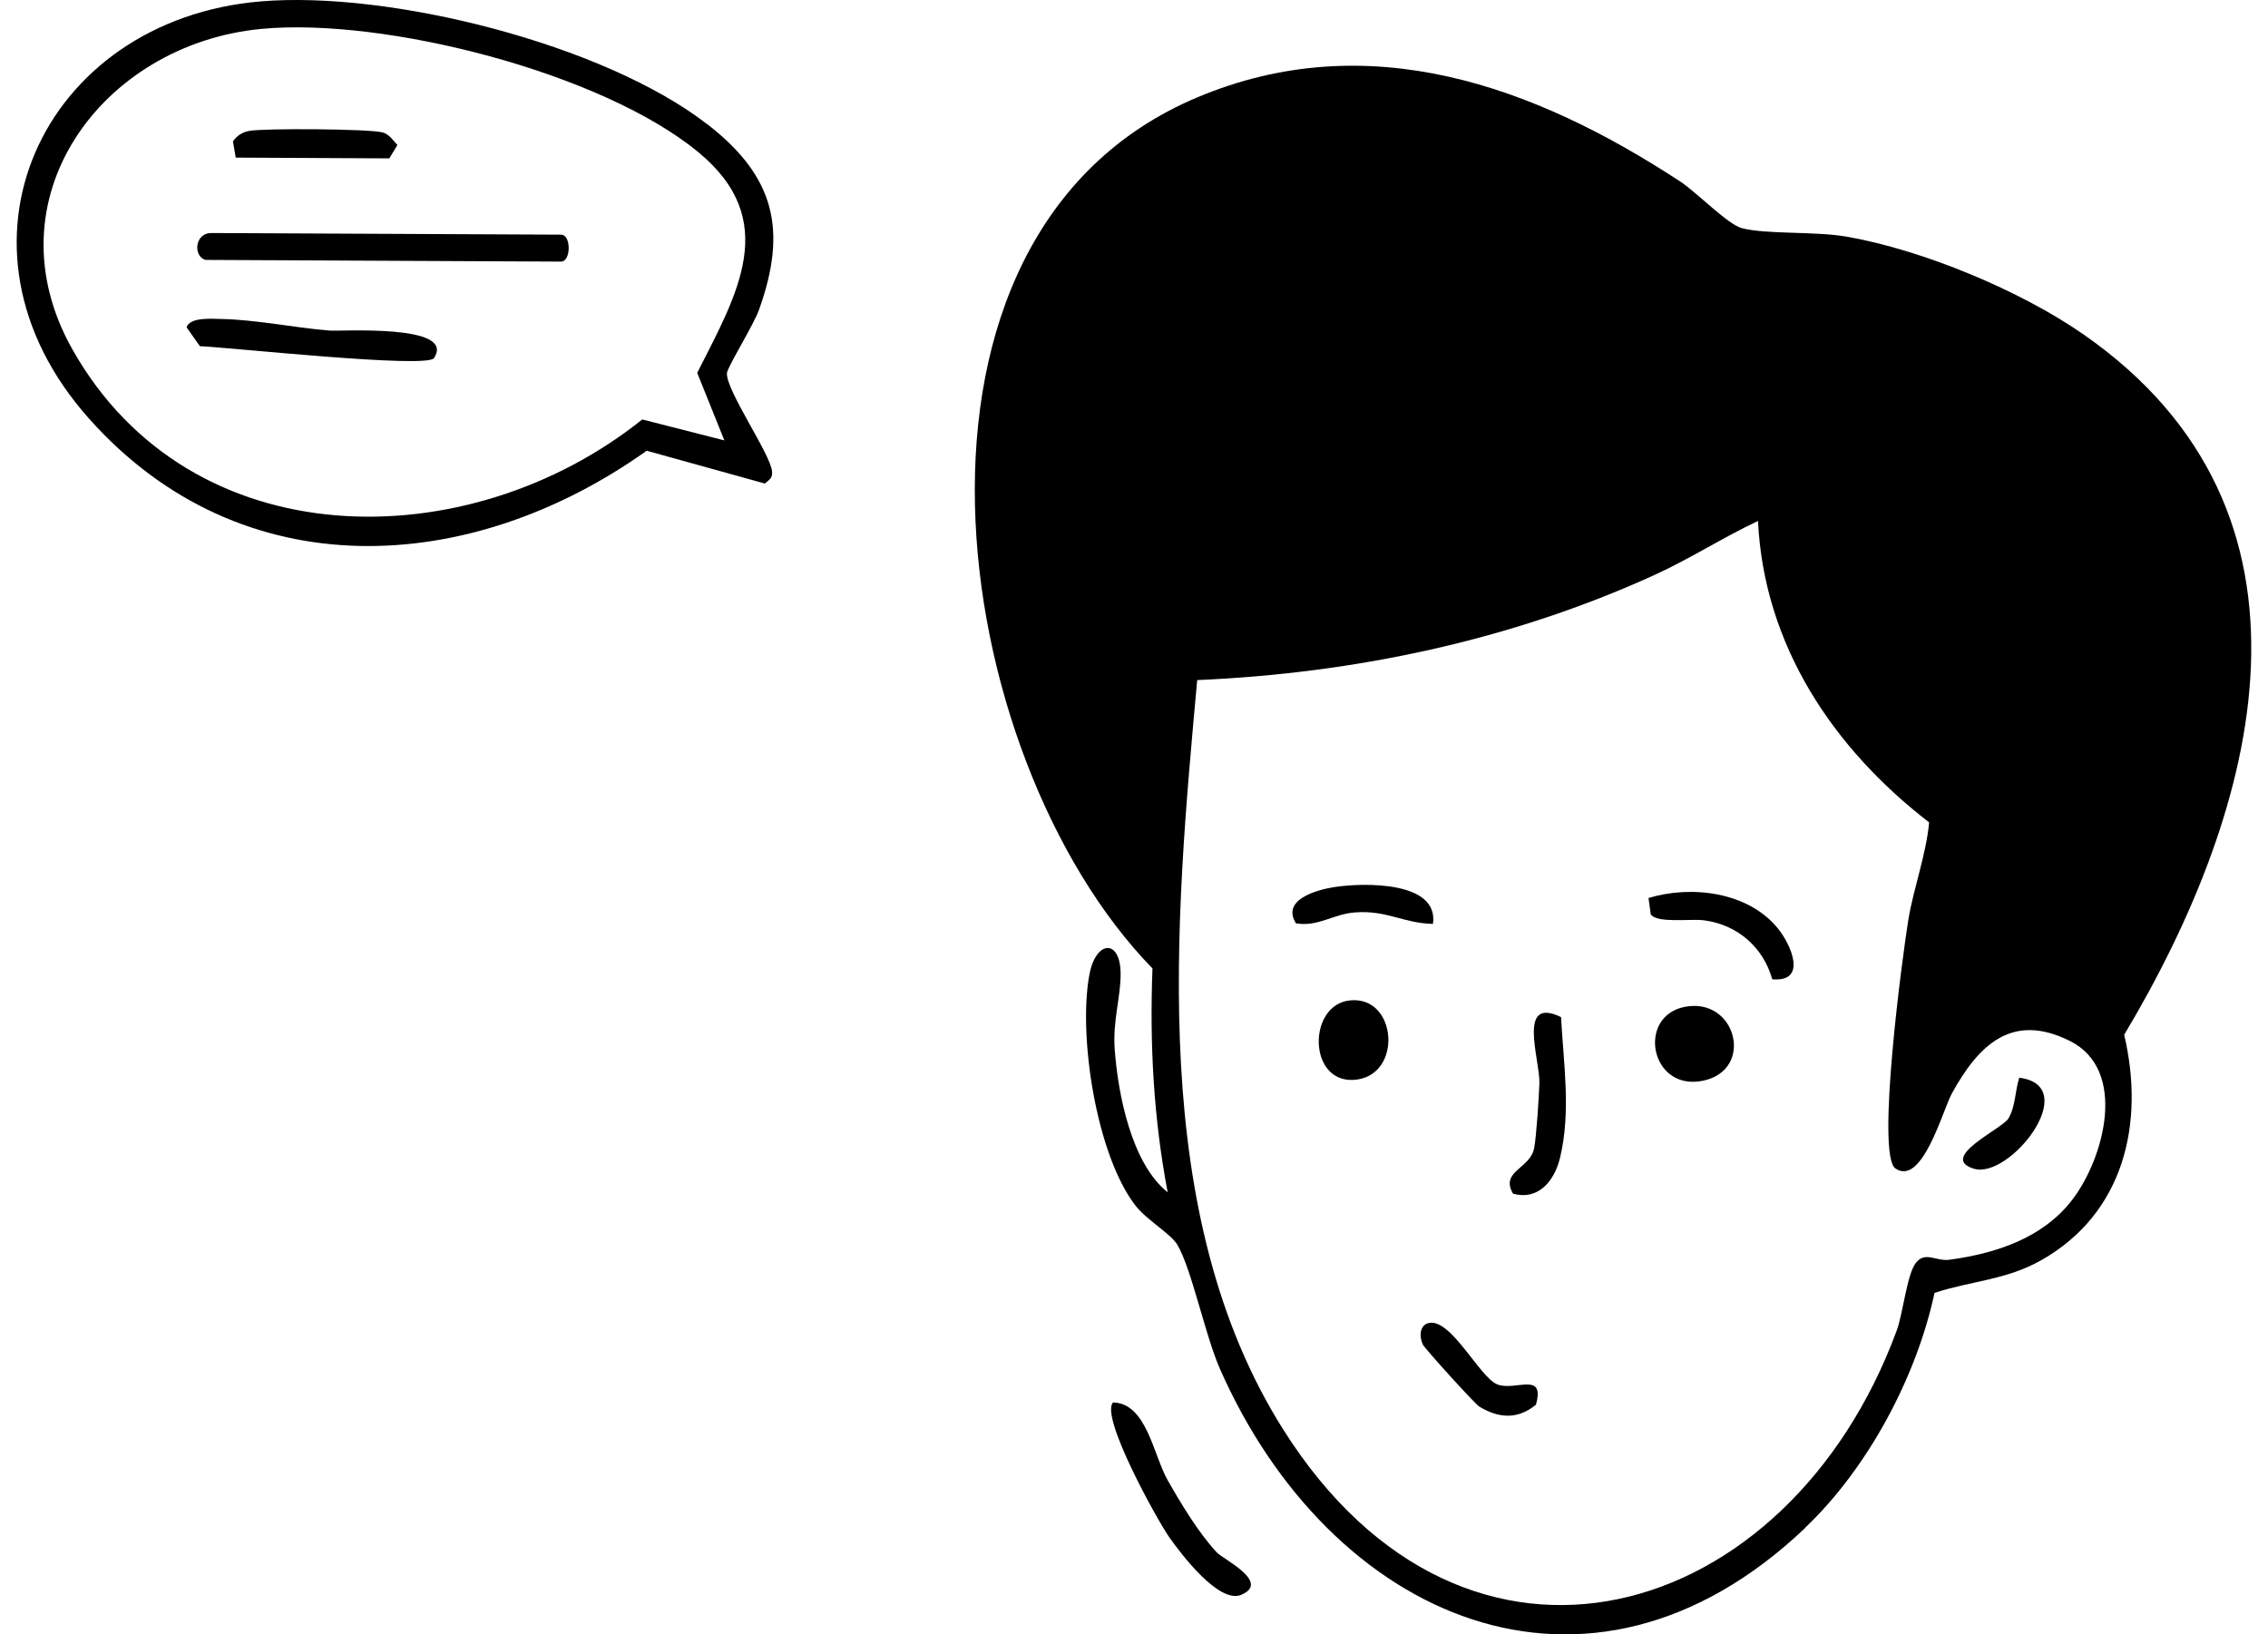 <svg width="68" height="49" viewBox="0 0 68 49" fill="none" xmlns="http://www.w3.org/2000/svg">
<g clip-path="url(#clip0_81_4946)">
<path d="M21.214 3.729C23.232 5.295 23.616 6.896 22.754 9.296C22.593 9.745 21.805 11.01 21.795 11.188C21.766 11.705 23.1 13.61 23.148 14.131C23.168 14.341 23.067 14.377 22.932 14.496L19.389 13.513C14.103 17.278 7.241 17.679 2.672 12.553C-1.933 7.397 1.257 0.595 7.816 0.042C11.688 -0.285 18.104 1.32 21.211 3.729H21.214ZM21.718 13.203L20.904 11.178C22.105 8.81 23.419 6.608 20.936 4.561C18.043 2.174 11.526 0.514 7.829 0.867C3.043 1.326 -0.367 5.971 2.168 10.47C5.717 16.767 14.035 16.754 19.257 12.575L21.718 13.203Z" fill="black"/>
<path d="M54.123 45.808C47.594 52.014 39.857 48.492 36.576 41.037C36.13 40.025 35.727 38.035 35.297 37.314C35.103 36.988 34.37 36.567 34.044 36.143C32.875 34.633 32.32 31.066 32.662 29.222C32.856 28.177 33.595 28.142 33.599 29.193C33.602 29.901 33.36 30.596 33.421 31.45C33.518 32.789 33.918 34.872 35.01 35.746C34.587 33.527 34.467 31.298 34.554 29.034C28.361 22.676 26.107 7.041 35.895 2.92C41.029 0.76 46.008 2.578 50.384 5.446C50.862 5.76 51.808 6.734 52.225 6.84C52.974 7.034 54.414 6.928 55.373 7.096C57.65 7.494 60.579 8.71 62.474 10.03C70.128 15.36 67.786 24.17 63.688 31.023C64.312 33.669 63.688 36.37 61.209 37.777C60.146 38.378 59.139 38.391 58.002 38.76C57.459 41.289 56 44.019 54.12 45.804L54.123 45.808ZM52.709 15.618C51.644 16.12 50.659 16.76 49.583 17.248C45.288 19.202 40.606 20.185 35.895 20.389C35.236 27.637 34.399 36.402 38.475 42.858C43.974 51.571 53.63 48.686 56.868 39.889C57.059 39.371 57.175 38.204 57.44 37.864C57.724 37.499 58.041 37.822 58.447 37.767C59.839 37.579 61.254 37.12 62.139 35.959C63.094 34.704 63.795 32.075 62.061 31.208C60.327 30.341 59.323 31.324 58.519 32.786C58.254 33.268 57.634 35.577 56.83 35.031C56.239 34.627 57.046 28.617 57.217 27.572C57.375 26.618 57.75 25.625 57.84 24.655C54.966 22.44 52.89 19.351 52.709 15.622V15.618Z" fill="black"/>
<path d="M36.471 46.532C36.674 46.749 38.111 47.434 37.214 47.813C36.555 48.091 35.422 46.606 35.057 46.086C34.692 45.565 32.977 42.47 33.371 42.046C34.375 42.065 34.579 43.614 35.005 44.368C35.396 45.06 35.938 45.959 36.474 46.532H36.471Z" fill="black"/>
<path d="M46.804 30.493C46.878 31.897 47.108 33.323 46.772 34.717C46.61 35.39 46.129 36.001 45.364 35.785C44.97 35.109 45.88 35.041 45.997 34.423C46.065 34.07 46.142 32.887 46.155 32.469C46.174 31.771 45.474 29.846 46.804 30.493Z" fill="black"/>
<path d="M50.496 30.189C52.056 29.866 52.627 32.081 51.055 32.401C49.482 32.721 49.069 30.486 50.496 30.189Z" fill="black"/>
<path d="M53.136 29.358C52.868 28.397 52.09 27.724 51.099 27.592C50.679 27.537 49.694 27.689 49.494 27.414L49.426 26.922C50.714 26.531 52.406 26.738 53.298 27.825C53.701 28.316 54.205 29.455 53.136 29.358Z" fill="black"/>
<path d="M40.471 29.992C41.908 29.84 42.072 32.285 40.587 32.375C39.211 32.456 39.208 30.124 40.471 29.992Z" fill="black"/>
<path d="M42.829 39.666C43.491 39.497 44.35 41.273 44.882 41.499C45.415 41.726 46.336 41.089 46.051 42.114C45.502 42.56 44.947 42.525 44.356 42.172C44.217 42.088 42.716 40.426 42.661 40.312C42.544 40.06 42.567 39.733 42.829 39.666Z" fill="black"/>
<path d="M42.964 27.698C42.079 27.682 41.575 27.278 40.616 27.355C39.961 27.407 39.519 27.792 38.856 27.682C38.411 26.971 39.473 26.676 40.022 26.592C40.901 26.46 43.145 26.414 42.964 27.698Z" fill="black"/>
<path d="M60.542 32.31C62.46 32.553 60.254 35.37 59.179 35.037C58.104 34.704 60.038 33.84 60.219 33.53C60.435 33.158 60.413 32.708 60.542 32.31Z" fill="black"/>
<path d="M6.164 7.795C5.777 7.678 5.845 6.986 6.329 6.986L16.824 7.035C17.128 7.035 17.125 7.843 16.821 7.843L6.164 7.792V7.795Z" fill="black"/>
<path d="M13.014 10.735C12.805 11.058 6.889 10.414 5.994 10.379L5.594 9.813C5.694 9.496 6.378 9.56 6.65 9.564C7.638 9.58 8.868 9.829 9.872 9.91C10.218 9.939 13.683 9.703 13.014 10.731V10.735Z" fill="black"/>
<path d="M7.068 4.725L6.984 4.237C7.114 4.059 7.265 3.962 7.482 3.923C7.927 3.842 11.121 3.862 11.479 3.972C11.673 4.03 11.786 4.208 11.915 4.347L11.673 4.748L7.072 4.725H7.068Z" fill="black"/>
</g>
<defs>
<clipPath id="clip0_81_4946">
<rect width="67" height="49" fill="white" transform="translate(0.5)"/>
</clipPath>
</defs>
</svg>
